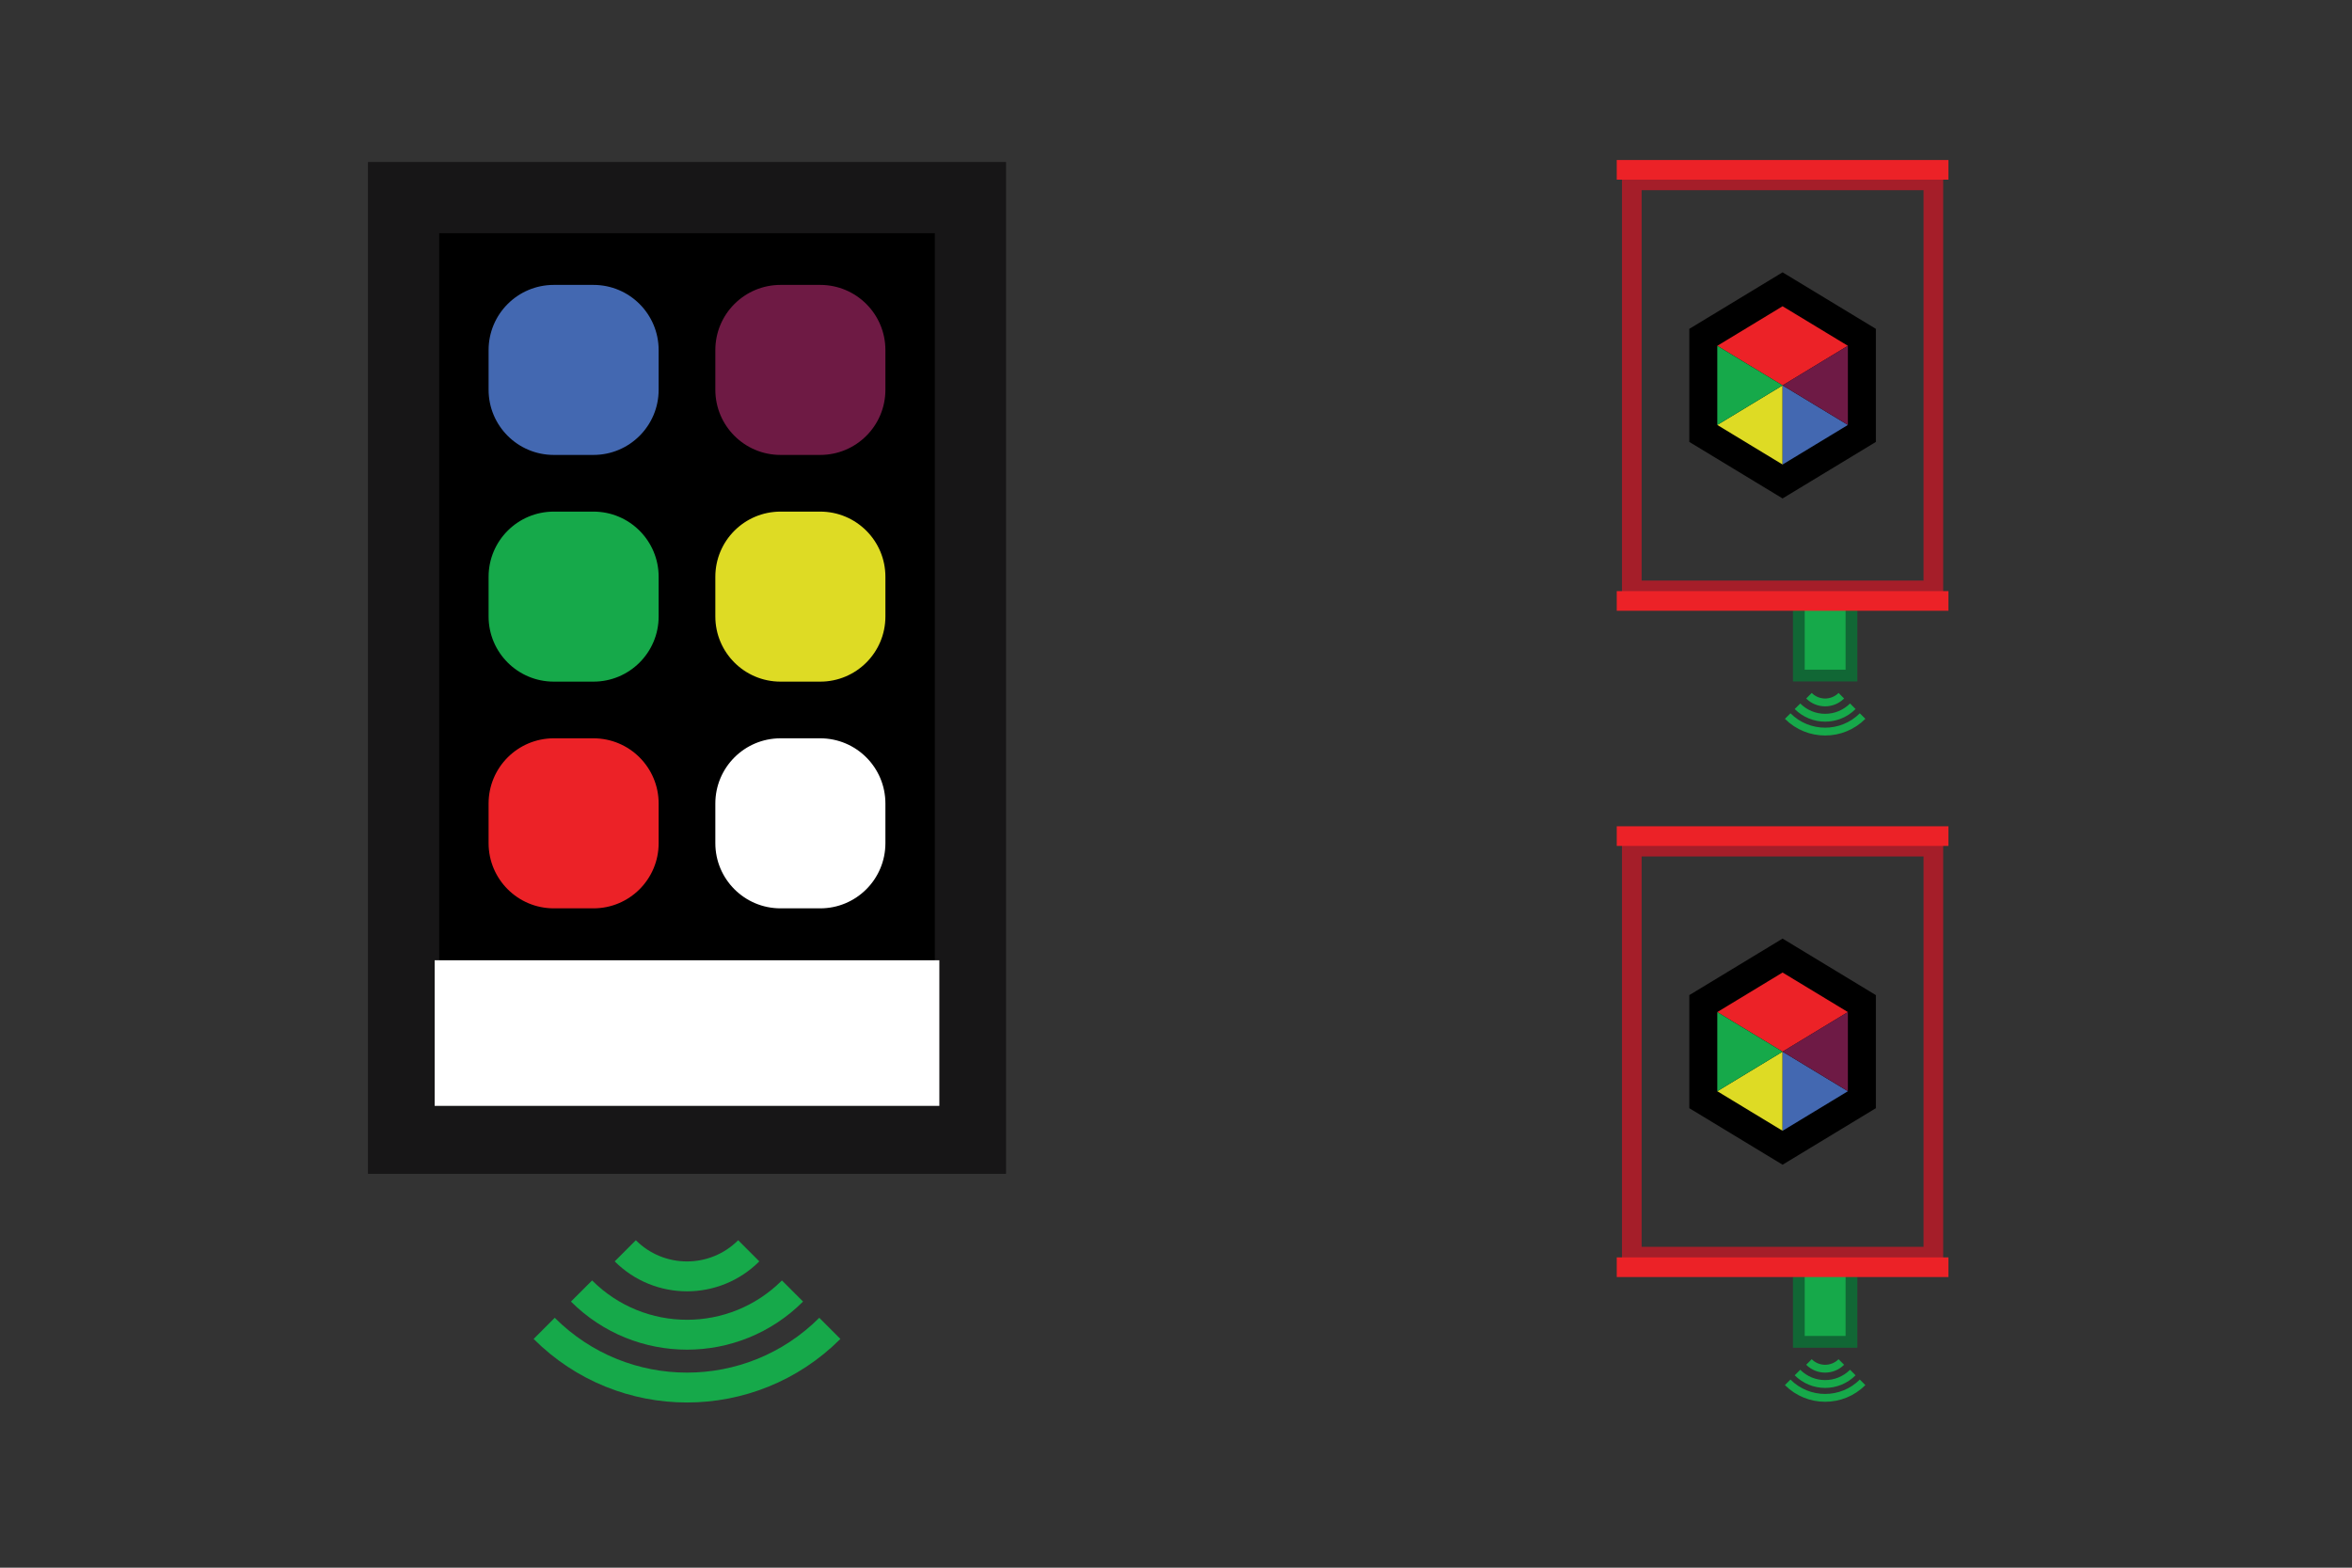 <?xml version="1.0" encoding="utf-8"?>
<!-- Generator: Adobe Illustrator 16.0.0, SVG Export Plug-In . SVG Version: 6.00 Build 0)  -->
<!DOCTYPE svg PUBLIC "-//W3C//DTD SVG 1.1//EN" "http://www.w3.org/Graphics/SVG/1.1/DTD/svg11.dtd">
<svg version="1.1" id="Layer_1" xmlns="http://www.w3.org/2000/svg" xmlns:xlink="http://www.w3.org/1999/xlink" x="0px" y="0px"
	 width="600px" height="400px" viewBox="0 0 600 400" enable-background="new 0 0 600 400" xml:space="preserve">
<rect x="0" y="0" width="600" height="400" fill="#333333" stroke="none"/>
<g>
	<g>
		<path fill="none" d="M402.332,267.286"/>
	</g>
	<g>
		
			<rect x="458.885" y="153.192" fill="#16A94A" stroke="#116735" stroke-width="3" stroke-miterlimit="10" width="13.428" height="19.182"/>
		<g>
			
				<rect x="416.278" y="46.024" fill="none" stroke="#A51E29" stroke-width="5.013" stroke-miterlimit="10" width="76.928" height="104.616"/>
			
				<line fill="none" stroke="#EC2227" stroke-width="5.013" stroke-miterlimit="10" x1="412.434" y1="43.333" x2="497.049" y2="43.333"/>
			
				<line fill="none" stroke="#EC2227" stroke-width="5.013" stroke-miterlimit="10" x1="412.434" y1="153.333" x2="497.049" y2="153.333"/>
			<g>
				<path fill="none" d="M479.377,105.446"/>
			</g>
			<g>
				<path fill="none" d="M431.307,76.603"/>
			</g>
			<g>
				<path fill="none" d="M431.307,105.446"/>
			</g>
			<g>
				<path fill="none" d="M479.377,76.603"/>
			</g>
			<polygon points="478.539,112.757 454.74,127.179 430.944,112.757 430.944,83.908 454.74,69.485 478.539,83.908 			"/>
			<g>
				<polygon fill="#EC2227" points="454.74,98.333 438.084,88.235 454.74,78.139 471.401,88.235 				"/>
				<polygon fill="#DEDB24" points="454.74,98.333 454.74,108.427 454.74,118.524 446.41,113.476 438.084,108.427 446.41,103.38 
									"/>
				<polygon fill="#4368B1" points="454.742,98.333 454.742,108.427 454.74,118.524 463.069,113.476 471.401,108.427 
					463.069,103.38 				"/>
				<polygon fill="#16A94A" points="438.084,88.235 446.41,93.285 454.74,98.333 446.41,103.38 438.084,108.427 438.084,98.333 				
					"/>
				<polygon fill="#6E1A45" points="471.401,88.224 463.069,93.273 454.74,98.319 463.069,103.366 471.401,108.415 471.401,98.319 
									"/>
			</g>
		</g>
		<g>
			<g>
				<path fill="none" stroke="#16A94A" stroke-width="2" stroke-miterlimit="10" d="M475.153,182.706
					c-5.281,5.281-13.83,5.281-19.111,0"/>
				<path fill="none" stroke="#16A94A" stroke-width="2" stroke-miterlimit="10" d="M472.655,180.206c-3.9,3.9-10.215,3.9-14.115,0"
					/>
				<path fill="none" stroke="#16A94A" stroke-width="2" stroke-miterlimit="10" d="M469.729,177.515
					c-2.283,2.283-5.979,2.283-8.264,0"/>
			</g>
		</g>
	</g>
	<g>
		<g>
			<g>
				<g>
					
						<rect x="102.951" y="50.414" stroke="#171617" stroke-width="18.175" stroke-miterlimit="10" width="144.61" height="240.002"/>
				</g>
				<path id="rect3330_17_" fill="#EC2227" d="M168.022,205.017v10.123c0,9.18-7.439,16.627-16.627,16.627h-10.124
					c-9.187,0-16.631-7.447-16.631-16.627v-10.123c0-9.188,7.444-16.635,16.631-16.635h10.124
					C160.582,188.382,168.022,195.829,168.022,205.017z"/>
				<path id="rect3330_16_" fill="#16A94A" d="M168.022,147.169V157.3c0,9.18-7.439,16.62-16.627,16.62h-10.124
					c-9.187,0-16.631-7.438-16.631-16.62v-10.131c0-9.182,7.444-16.631,16.631-16.631h10.124
					C160.582,130.538,168.022,137.987,168.022,147.169z"/>
				<path id="rect3330_15_" fill="#4368B1" d="M168.022,89.323v10.129c0,9.18-7.439,16.625-16.627,16.625h-10.124
					c-9.187,0-16.631-7.446-16.631-16.625V89.323c0-9.182,7.444-16.629,16.631-16.629h10.124
					C160.582,72.694,168.022,80.142,168.022,89.323z"/>
				<path id="rect3330_13_" fill="#6E1A44" d="M225.869,89.323v10.129c0,9.18-7.443,16.625-16.627,16.625h-10.127
					c-9.185,0-16.632-7.446-16.632-16.625V89.323c0-9.182,7.447-16.629,16.632-16.629h10.127
					C218.426,72.694,225.869,80.142,225.869,89.323z"/>
				<path id="rect3330_12_" fill="#DEDB24" d="M225.869,147.169V157.3c0,9.18-7.443,16.62-16.627,16.62h-10.127
					c-9.185,0-16.632-7.438-16.632-16.62v-10.131c0-9.182,7.447-16.631,16.632-16.631h10.127
					C218.426,130.538,225.869,137.987,225.869,147.169z"/>
				<path id="rect3330_11_" fill="#FFFFFF" d="M225.869,205.017v10.123c0,9.18-7.443,16.627-16.627,16.627h-10.127
					c-9.185,0-16.632-7.447-16.632-16.627v-10.123c0-9.188,7.447-16.635,16.632-16.635h10.127
					C218.426,188.382,225.869,195.829,225.869,205.017z"/>
			</g>
			<rect x="110.885" y="245.015" fill="#FFFFFF" width="128.743" height="37.151"/>
		</g>
		<g>
			<g>
				<path fill="none" stroke="#16A94A" stroke-width="7.625" stroke-miterlimit="10" d="M211.691,338.937
					c-20.138,20.135-52.73,20.135-72.868,0"/>
				<path fill="none" stroke="#16A94A" stroke-width="7.625" stroke-miterlimit="10" d="M202.164,329.405
					c-14.874,14.869-38.94,14.869-53.814,0"/>
				<path fill="none" stroke="#16A94A" stroke-width="7.625" stroke-miterlimit="10" d="M191.006,319.146
					c-8.701,8.703-22.797,8.703-31.501,0"/>
			</g>
		</g>
	</g>
	<g>
		
			<rect x="458.885" y="323.192" fill="#16A94A" stroke="#116735" stroke-width="3" stroke-miterlimit="10" width="13.428" height="19.182"/>
		<g>
			
				<rect x="416.278" y="216.024" fill="none" stroke="#A51E29" stroke-width="5.013" stroke-miterlimit="10" width="76.928" height="104.614"/>
			
				<line fill="none" stroke="#EC2227" stroke-width="5.013" stroke-miterlimit="10" x1="412.434" y1="213.333" x2="497.049" y2="213.333"/>
			
				<line fill="none" stroke="#EC2227" stroke-width="5.013" stroke-miterlimit="10" x1="412.434" y1="323.333" x2="497.049" y2="323.333"/>
			<g>
				<path fill="none" d="M479.377,275.446"/>
			</g>
			<g>
				<path fill="none" d="M431.307,246.603"/>
			</g>
			<g>
				<path fill="none" d="M431.307,275.446"/>
			</g>
			<g>
				<path fill="none" d="M479.377,246.603"/>
			</g>
			<polygon points="478.539,282.757 454.74,297.179 430.944,282.757 430.944,253.907 454.74,239.485 478.539,253.907 			"/>
			<g>
				<polygon fill="#EC2227" points="454.74,268.333 438.084,258.235 454.74,248.14 471.401,258.235 				"/>
				<polygon fill="#DEDB24" points="454.74,268.333 454.74,278.427 454.74,288.524 446.41,283.476 438.084,278.427 446.41,273.38 
									"/>
				<polygon fill="#4368B1" points="454.742,268.333 454.742,278.427 454.74,288.524 463.069,283.476 471.401,278.427 
					463.069,273.38 				"/>
				<polygon fill="#16A94A" points="438.084,258.235 446.41,263.284 454.74,268.333 446.41,273.38 438.084,278.427 438.084,268.333 
									"/>
				<polygon fill="#6E1A45" points="471.401,258.224 463.069,263.272 454.74,268.319 463.069,273.366 471.401,278.415 
					471.401,268.319 				"/>
			</g>
		</g>
		<g>
			<g>
				<path fill="none" stroke="#16A94A" stroke-width="2" stroke-miterlimit="10" d="M475.153,352.706
					c-5.281,5.281-13.83,5.281-19.111,0"/>
				<path fill="none" stroke="#16A94A" stroke-width="2" stroke-miterlimit="10" d="M472.655,350.206c-3.9,3.9-10.215,3.9-14.115,0"
					/>
				<path fill="none" stroke="#16A94A" stroke-width="2" stroke-miterlimit="10" d="M469.729,347.515
					c-2.283,2.283-5.979,2.283-8.264,0"/>
			</g>
		</g>
	</g>
</g>
</svg>
